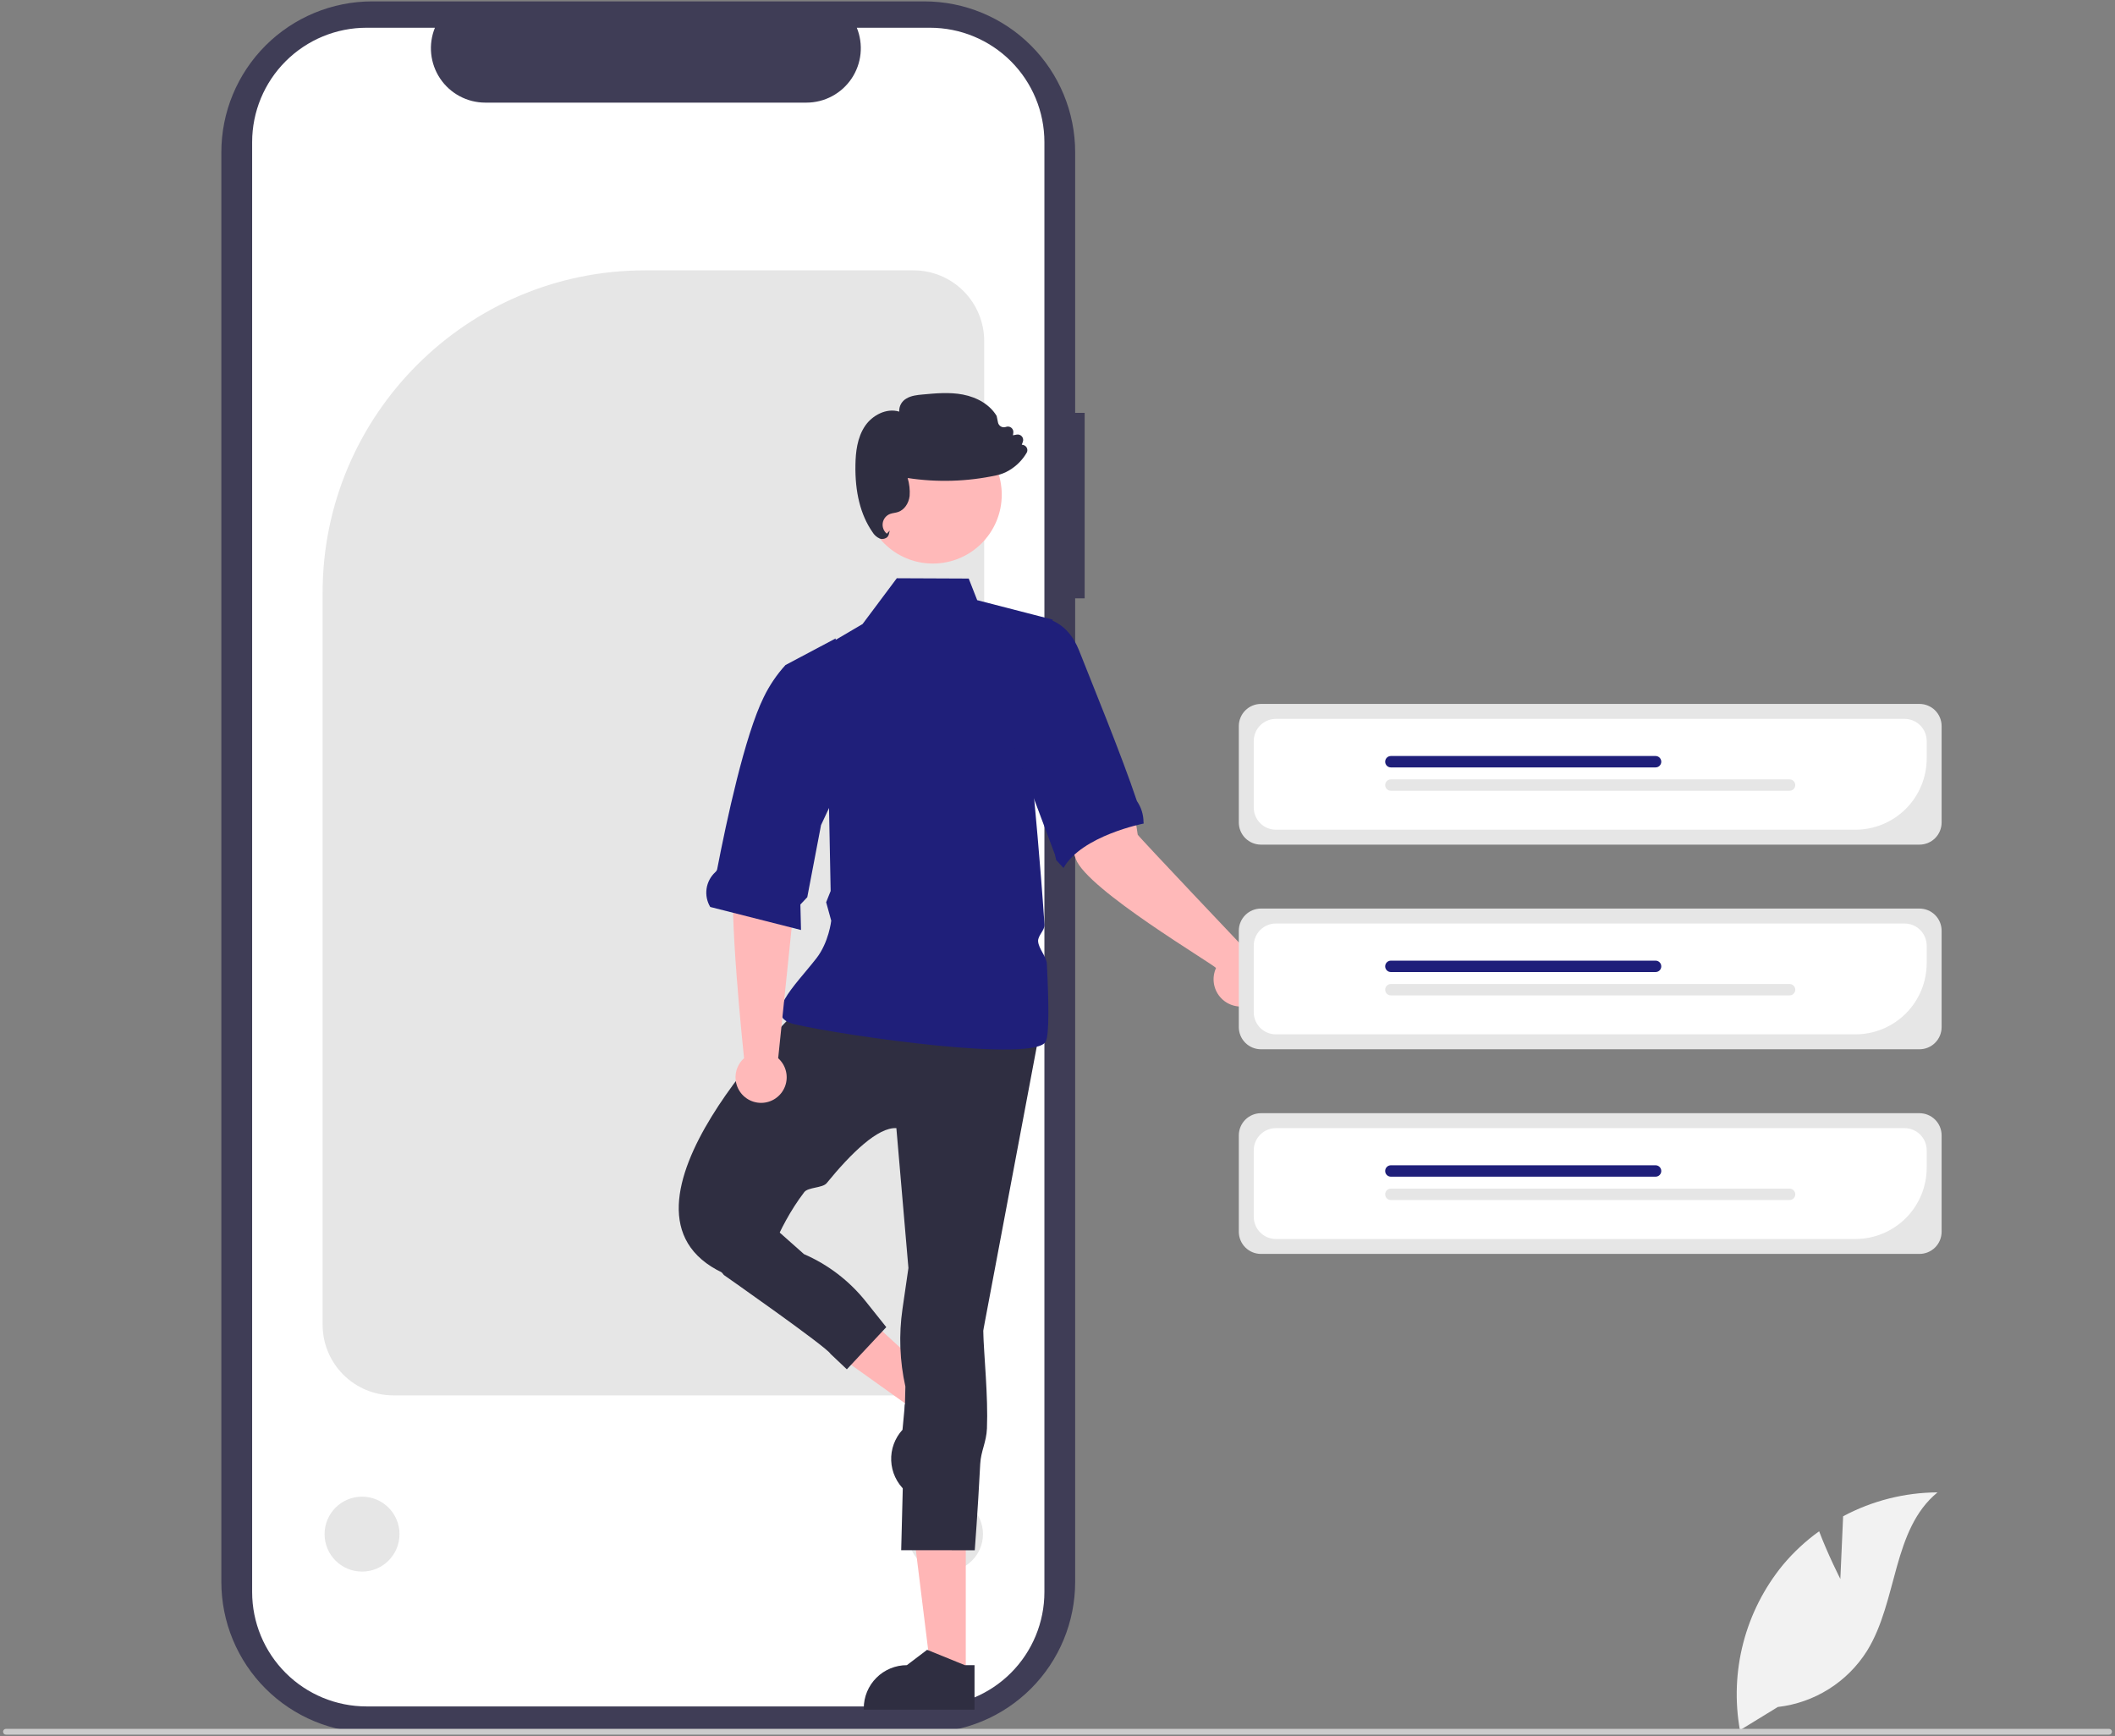 <svg width="346" height="284" viewBox="0 0 346 284" fill="none" xmlns="http://www.w3.org/2000/svg">
<rect x="0" y="0" width="346" height="284" fill="#808080" stroke="none"/>
<g clip-path="url(#clip0_1535_5071)">
<path d="M177.444 67.536H175.89V24.902C175.89 18.358 173.29 12.081 168.663 7.454C164.035 2.826 157.759 0.227 151.215 0.227H60.887C57.646 0.227 54.438 0.865 51.444 2.105C48.45 3.345 45.73 5.162 43.438 7.454C41.147 9.745 39.33 12.465 38.089 15.459C36.849 18.452 36.211 21.661 36.211 24.901V258.795C36.211 262.036 36.849 265.245 38.089 268.238C39.329 271.232 41.147 273.952 43.438 276.243C45.73 278.535 48.45 280.352 51.443 281.592C54.437 282.832 57.646 283.471 60.886 283.471H151.213C157.758 283.471 164.034 280.871 168.662 276.243C173.289 271.616 175.889 265.34 175.889 258.795V97.884H177.443L177.444 67.536Z" fill="#3F3D56"/>
<path d="M170.858 23.249V260.447C170.857 265.409 168.886 270.168 165.378 273.677C161.869 277.186 157.111 279.158 152.15 279.159H59.968C55.005 279.16 50.244 277.189 46.733 273.68C43.223 270.171 41.249 265.411 41.248 260.447V23.249C41.249 18.286 43.222 13.526 46.733 10.017C50.243 6.508 55.004 4.537 59.968 4.538H71.15C70.601 5.888 70.392 7.352 70.541 8.802C70.691 10.252 71.194 11.643 72.007 12.853C72.82 14.063 73.918 15.054 75.204 15.741C76.49 16.427 77.924 16.787 79.382 16.789H131.936C133.394 16.787 134.828 16.427 136.114 15.741C137.4 15.054 138.498 14.063 139.311 12.853C140.124 11.643 140.627 10.252 140.777 8.802C140.926 7.352 140.717 5.888 140.168 4.538H152.146C157.108 4.538 161.866 6.51 165.375 10.018C168.884 13.526 170.856 18.284 170.858 23.246V23.249Z" fill="white"/>
<path d="M149.458 228.273H64.326C61.264 228.269 58.329 227.051 56.164 224.886C53.999 222.721 52.781 219.786 52.777 216.724V96.963C52.777 67.885 76.434 44.228 105.512 44.228H149.458C152.52 44.231 155.455 45.449 157.62 47.614C159.785 49.779 161.003 52.715 161.006 55.776V216.724C161.003 219.786 159.785 222.721 157.62 224.886C155.455 227.051 152.52 228.269 149.458 228.273Z" fill="#E6E6E6"/>
<path d="M59.228 257.101C62.612 257.101 65.356 254.357 65.356 250.972C65.356 247.587 62.612 244.843 59.228 244.843C55.843 244.843 53.099 247.587 53.099 250.972C53.099 254.357 55.843 257.101 59.228 257.101Z" fill="#E6E6E6"/>
<path d="M154.679 257.101C158.064 257.101 160.808 254.357 160.808 250.972C160.808 247.587 158.064 244.843 154.679 244.843C151.294 244.843 148.55 247.587 148.55 250.972C148.55 254.357 151.294 257.101 154.679 257.101Z" fill="#E6E6E6"/>
<path d="M155.51 228.037L151.71 232.178L133.932 219.493L139.539 213.382L155.51 228.037Z" fill="#FFB6B6"/>
<path d="M160.492 230.664L148.241 244.014L148.072 243.859C146.694 242.595 145.875 240.834 145.795 238.966C145.714 237.097 146.38 235.273 147.644 233.895L147.644 233.894L148.032 229.758L154.057 226.906L155.127 225.74L160.492 230.664Z" fill="#2F2E41"/>
<path d="M157.994 274.243L152.375 274.243L149.701 252.567L157.995 252.568L157.994 274.243Z" fill="#FFB6B6"/>
<path d="M159.426 279.69L141.307 279.689V279.46C141.307 277.59 142.05 275.796 143.372 274.473C144.695 273.151 146.489 272.408 148.359 272.407H148.36L151.67 269.896L157.845 272.408L159.427 272.408L159.426 279.69Z" fill="#2F2E41"/>
<path d="M130.856 164.822C130.856 164.822 96.527 197.967 118.23 208.227H124.937C124.937 208.227 126.953 201.065 131.568 195.026C132.202 194.197 134.576 194.365 135.235 193.557C139.261 188.622 143.625 184.383 146.64 184.552L148.612 207.438L147.639 214.145C147.026 218.368 147.188 222.667 148.115 226.832L147.429 253.604L159.465 253.611C159.465 253.611 159.952 247.336 160.358 239.489C160.467 237.387 161.371 235.922 161.458 233.684C161.666 228.319 160.977 222.075 160.845 217.697L169.92 169.557L130.856 164.822Z" fill="#2F2E41"/>
<path d="M146.712 94.596L141.114 102.084L127.698 109.975L135.589 130.493L135.889 145.759L135.154 147.601L135.984 150.617C135.984 150.617 135.601 154.147 133.56 156.767C129.992 161.349 124.543 166.329 130.065 167.584C138.746 169.557 169.524 173.897 171.102 170.346C171.648 169.118 171.58 163.924 171.258 157.654C171.197 156.482 169.902 155.206 169.827 153.977C169.77 153.056 170.935 152.188 170.872 151.253C170.168 140.834 169.129 130.099 169.129 130.099L172.218 101.371L159.863 98.183L158.476 94.647L146.712 94.596Z" fill="#1F1F7A"/>
<path d="M116.581 206.258L118.416 208.577C118.416 208.577 135.292 220.383 135.871 221.487L138.538 224.01L144.991 217.112L141.636 212.906C138.95 209.54 135.48 206.883 131.53 205.169L126.387 200.606L116.581 206.258Z" fill="#2F2E41"/>
<path d="M127.305 173.121L130.378 143.375L131.189 131.132L122.587 129.577C122.587 129.577 121.299 137.993 120.172 142.932C119.06 147.806 121.654 172.468 121.722 173.118C121.091 173.683 120.645 174.427 120.445 175.25C120.245 176.073 120.3 176.938 120.602 177.73C120.904 178.522 121.44 179.203 122.137 179.684C122.835 180.165 123.663 180.422 124.51 180.423C125.357 180.423 126.185 180.166 126.883 179.686C127.581 179.206 128.118 178.525 128.42 177.734C128.723 176.942 128.779 176.078 128.58 175.254C128.38 174.43 127.936 173.686 127.305 173.121Z" fill="#FFB9B9"/>
<path d="M116.191 148.372L131.04 152.141L130.937 147.973L132.064 146.777L134.315 134.982L137.546 128.072L136.706 104.443L128.501 108.795L128.491 108.803C127.058 110.379 125.86 112.154 124.933 114.071C121.84 120.36 118.868 134.211 117.313 142.256C117.259 142.424 117.156 142.573 117.017 142.682C116.245 143.39 115.742 144.343 115.591 145.38C115.441 146.416 115.652 147.473 116.191 148.372L116.191 148.372Z" fill="#1F1F7A"/>
<path d="M204.371 155.966C204.371 155.966 186.294 136.908 186.125 136.549C184.863 126.96 181.231 122.73 180.686 123.189L171.312 126.436C171.312 126.436 174.101 135.266 175.989 140.51C177.792 145.522 198.583 157.762 198.93 158.366C198.557 159.189 198.443 160.105 198.602 160.994C198.762 161.882 199.188 162.702 199.823 163.343C200.458 163.985 201.273 164.419 202.16 164.587C203.047 164.755 203.965 164.65 204.791 164.286C205.617 163.921 206.313 163.315 206.787 162.546C207.26 161.778 207.49 160.883 207.444 159.981C207.399 159.08 207.081 158.213 206.532 157.496C205.983 156.779 205.23 156.246 204.371 155.966H204.371Z" fill="#FFB9B9"/>
<path d="M163.743 102.026C163.743 102.026 172.945 97.517 176.514 106.374C178.471 111.374 183.475 123.51 185.968 130.981C185.985 131.028 186.008 131.073 186.036 131.115C186.703 132.106 187.063 133.272 187.071 134.466C187.07 134.553 187.079 134.64 187.098 134.725C187.098 134.725 176.986 136.695 173.979 141.995L172.786 140.701L172.574 139.794L163.849 116.515L163.743 102.026Z" fill="#1F1F7A"/>
<path d="M314.016 138.176H206.283C205.323 138.175 204.403 137.794 203.724 137.115C203.045 136.436 202.663 135.516 202.662 134.556V118.777C202.663 117.817 203.045 116.897 203.724 116.218C204.403 115.54 205.323 115.158 206.283 115.157H314.016C314.976 115.158 315.896 115.54 316.575 116.218C317.254 116.897 317.635 117.817 317.636 118.777V134.556C317.635 135.516 317.254 136.436 316.575 137.115C315.896 137.794 314.976 138.175 314.016 138.176Z" fill="#E6E6E6"/>
<path d="M303.549 135.734H208.726C207.766 135.733 206.846 135.352 206.167 134.673C205.488 133.994 205.107 133.074 205.105 132.114V121.222C205.107 120.262 205.488 119.342 206.167 118.663C206.846 117.984 207.766 117.602 208.726 117.601H311.574C312.534 117.602 313.454 117.984 314.133 118.663C314.812 119.342 315.194 120.262 315.195 121.222V124.088C315.191 127.176 313.963 130.136 311.78 132.32C309.597 134.503 306.636 135.731 303.549 135.734Z" fill="white"/>
<path d="M270.84 125.544H227.539C227.292 125.544 227.054 125.446 226.879 125.271C226.704 125.096 226.605 124.858 226.605 124.611C226.605 124.363 226.704 124.125 226.879 123.95C227.054 123.775 227.292 123.677 227.539 123.677H270.84C271.087 123.677 271.325 123.775 271.5 123.95C271.675 124.125 271.773 124.363 271.773 124.611C271.773 124.858 271.675 125.096 271.5 125.271C271.325 125.446 271.087 125.544 270.84 125.544Z" fill="#1F1F7A"/>
<path d="M292.759 129.364H227.539C227.292 129.364 227.054 129.265 226.879 129.09C226.704 128.915 226.605 128.678 226.605 128.43C226.605 128.182 226.704 127.945 226.879 127.77C227.054 127.594 227.292 127.496 227.539 127.496H292.759C293.007 127.496 293.244 127.594 293.419 127.77C293.594 127.945 293.693 128.182 293.693 128.43C293.693 128.678 293.594 128.915 293.419 129.09C293.244 129.265 293.007 129.364 292.759 129.364Z" fill="#E6E6E6"/>
<path d="M314.016 171.654H206.283C205.323 171.652 204.403 171.271 203.724 170.592C203.045 169.913 202.663 168.993 202.662 168.033V152.254C202.663 151.295 203.045 150.374 203.724 149.695C204.403 149.017 205.323 148.635 206.283 148.634H314.016C314.976 148.635 315.896 149.017 316.575 149.695C317.254 150.374 317.635 151.295 317.636 152.254V168.033C317.635 168.993 317.254 169.913 316.575 170.592C315.896 171.271 314.976 171.652 314.016 171.654Z" fill="#E6E6E6"/>
<path d="M303.549 169.211H208.726C207.766 169.21 206.846 168.829 206.167 168.15C205.488 167.471 205.107 166.551 205.105 165.591V154.699C205.107 153.739 205.488 152.819 206.167 152.14C206.846 151.461 207.766 151.079 208.726 151.078H311.574C312.534 151.079 313.454 151.461 314.133 152.14C314.812 152.819 315.194 153.739 315.195 154.699V157.565C315.191 160.653 313.963 163.613 311.78 165.797C309.597 167.98 306.636 169.208 303.549 169.211Z" fill="white"/>
<path d="M270.84 159.021H227.539C227.417 159.021 227.295 158.997 227.182 158.95C227.069 158.903 226.966 158.835 226.879 158.748C226.792 158.661 226.723 158.558 226.677 158.445C226.63 158.332 226.605 158.21 226.605 158.088C226.605 157.965 226.63 157.844 226.677 157.73C226.723 157.617 226.792 157.514 226.879 157.427C226.966 157.341 227.069 157.272 227.182 157.225C227.295 157.178 227.417 157.154 227.539 157.154H270.84C271.087 157.154 271.325 157.252 271.5 157.427C271.675 157.602 271.773 157.84 271.773 158.088C271.773 158.335 271.675 158.573 271.5 158.748C271.325 158.923 271.087 159.021 270.84 159.021Z" fill="#1F1F7A"/>
<path d="M292.759 162.84H227.539C227.417 162.84 227.295 162.816 227.182 162.769C227.069 162.722 226.966 162.653 226.879 162.567C226.792 162.48 226.723 162.377 226.677 162.264C226.63 162.15 226.605 162.029 226.605 161.906C226.605 161.784 226.63 161.662 226.677 161.549C226.723 161.436 226.792 161.333 226.879 161.246C226.966 161.159 227.069 161.091 227.182 161.044C227.295 160.997 227.417 160.973 227.539 160.973H292.759C293.007 160.973 293.244 161.071 293.419 161.246C293.594 161.421 293.693 161.659 293.693 161.906C293.693 162.154 293.594 162.392 293.419 162.567C293.244 162.742 293.007 162.84 292.759 162.84Z" fill="#E6E6E6"/>
<path d="M314.016 205.131H206.283C205.323 205.129 204.403 204.748 203.724 204.069C203.045 203.39 202.663 202.47 202.662 201.51V185.732C202.663 184.772 203.045 183.851 203.724 183.173C204.403 182.494 205.323 182.112 206.283 182.111H314.016C314.976 182.112 315.896 182.494 316.575 183.173C317.254 183.851 317.635 184.772 317.636 185.732V201.51C317.635 202.47 317.254 203.39 316.575 204.069C315.896 204.748 314.976 205.129 314.016 205.131Z" fill="#E6E6E6"/>
<path d="M303.549 202.689H208.726C207.766 202.687 206.846 202.306 206.167 201.627C205.488 200.948 205.107 200.028 205.105 199.068V188.176C205.107 187.216 205.488 186.296 206.167 185.617C206.846 184.938 207.766 184.556 208.726 184.555H311.574C312.534 184.556 313.454 184.938 314.133 185.617C314.812 186.296 315.194 187.216 315.195 188.176V191.042C315.191 194.13 313.963 197.09 311.78 199.274C309.597 201.457 306.636 202.685 303.549 202.689Z" fill="white"/>
<path d="M270.84 192.498H227.539C227.292 192.498 227.054 192.4 226.879 192.225C226.704 192.05 226.605 191.812 226.605 191.565C226.605 191.317 226.704 191.079 226.879 190.904C227.054 190.729 227.292 190.631 227.539 190.631H270.84C271.087 190.631 271.325 190.729 271.5 190.904C271.675 191.079 271.773 191.317 271.773 191.565C271.773 191.812 271.675 192.05 271.5 192.225C271.325 192.4 271.087 192.498 270.84 192.498Z" fill="#1F1F7A"/>
<path d="M292.759 196.317H227.539C227.292 196.317 227.054 196.219 226.879 196.044C226.704 195.869 226.605 195.631 226.605 195.383C226.605 195.136 226.704 194.898 226.879 194.723C227.054 194.548 227.292 194.45 227.539 194.45H292.759C293.007 194.45 293.244 194.548 293.419 194.723C293.594 194.898 293.693 195.136 293.693 195.383C293.693 195.631 293.594 195.869 293.419 196.044C293.244 196.219 293.007 196.317 292.759 196.317Z" fill="#E6E6E6"/>
<path d="M152.611 92.192C158.834 92.192 163.879 87.147 163.879 80.925C163.879 74.702 158.834 69.657 152.611 69.657C146.388 69.657 141.344 74.702 141.344 80.925C141.344 87.147 146.388 92.192 152.611 92.192Z" fill="#FFB9B9"/>
<path d="M144.326 88.171C144.191 88.171 144.057 88.15 143.929 88.107C143.426 87.886 143.005 87.513 142.728 87.039C140.788 84.249 139.851 80.529 139.944 75.983C139.983 74.059 140.201 71.6 141.548 69.639C142.681 67.991 144.972 66.683 147.108 67.34C147.083 66.913 147.178 66.487 147.381 66.111C147.585 65.735 147.889 65.422 148.259 65.209C149.068 64.713 150.042 64.622 150.901 64.541C153.07 64.338 155.312 64.128 157.508 64.544C159.97 65.011 161.984 66.28 163.032 68.026L163.053 68.081L163.266 69.116C163.295 69.255 163.353 69.386 163.438 69.5C163.522 69.615 163.63 69.709 163.754 69.778C163.879 69.847 164.016 69.887 164.158 69.898C164.3 69.908 164.442 69.887 164.575 69.837C164.72 69.783 164.876 69.767 165.029 69.791C165.183 69.816 165.327 69.88 165.447 69.977C165.568 70.074 165.661 70.201 165.718 70.345C165.775 70.49 165.793 70.646 165.771 70.799L165.711 71.211L166.331 71.095C166.486 71.066 166.646 71.079 166.794 71.132C166.943 71.185 167.074 71.276 167.176 71.397C167.278 71.517 167.345 71.663 167.373 71.818C167.4 71.973 167.385 72.133 167.331 72.281L167.156 72.754C167.284 72.755 167.411 72.782 167.528 72.834C167.645 72.885 167.751 72.96 167.838 73.054C167.963 73.189 168.042 73.36 168.063 73.543C168.084 73.726 168.046 73.911 167.955 74.07C167.263 75.254 166.281 76.242 165.101 76.941C164.457 77.329 163.752 77.606 163.016 77.761C158.239 78.792 153.315 78.94 148.485 78.198C148.771 79.151 148.881 80.148 148.81 81.14C148.655 82.38 147.927 83.404 146.954 83.747C146.733 83.819 146.506 83.874 146.276 83.911C146.057 83.945 145.84 83.998 145.629 84.068C145.316 84.183 145.039 84.379 144.826 84.635C144.613 84.891 144.471 85.198 144.415 85.527C144.359 85.855 144.39 86.193 144.506 86.505C144.622 86.817 144.818 87.094 145.074 87.306L145.554 86.806L145.398 87.442C145.365 87.566 145.307 87.681 145.227 87.781C145.147 87.88 145.047 87.962 144.933 88.021C144.746 88.12 144.538 88.172 144.326 88.171Z" fill="#2F2E41"/>
<path d="M301.068 258.3L301.524 248.05C306.276 245.51 311.576 244.168 316.965 244.142C309.549 250.205 310.476 261.893 305.448 270.046C303.86 272.577 301.723 274.719 299.195 276.311C296.668 277.904 293.814 278.908 290.846 279.248L284.639 283.048C283.788 278.3 283.976 273.425 285.19 268.757C286.404 264.089 288.616 259.74 291.672 256.009C293.408 253.933 295.398 252.084 297.596 250.505C299.082 254.425 301.068 258.3 301.068 258.3Z" fill="#F2F2F2"/>
<path d="M345.5 283.299C345.5 283.361 345.488 283.423 345.464 283.481C345.44 283.538 345.406 283.591 345.361 283.635C345.317 283.679 345.265 283.714 345.207 283.737C345.15 283.761 345.088 283.773 345.026 283.773H0.974C0.848 283.773 0.728 283.723 0.639 283.634C0.55 283.545 0.5 283.425 0.5 283.299C0.5 283.173 0.55 283.053 0.639 282.964C0.728 282.875 0.848 282.825 0.974 282.825H345.026C345.088 282.825 345.15 282.837 345.207 282.86C345.265 282.884 345.317 282.919 345.361 282.963C345.406 283.007 345.44 283.06 345.464 283.117C345.488 283.175 345.5 283.237 345.5 283.299Z" fill="#CCCCCC"/>
</g>
<defs>
<clipPath id="clip0_1535_5071">
<rect width="345" height="283.547" fill="white" transform="translate(0.5 0.227)"/>
</clipPath>
</defs>
</svg>
